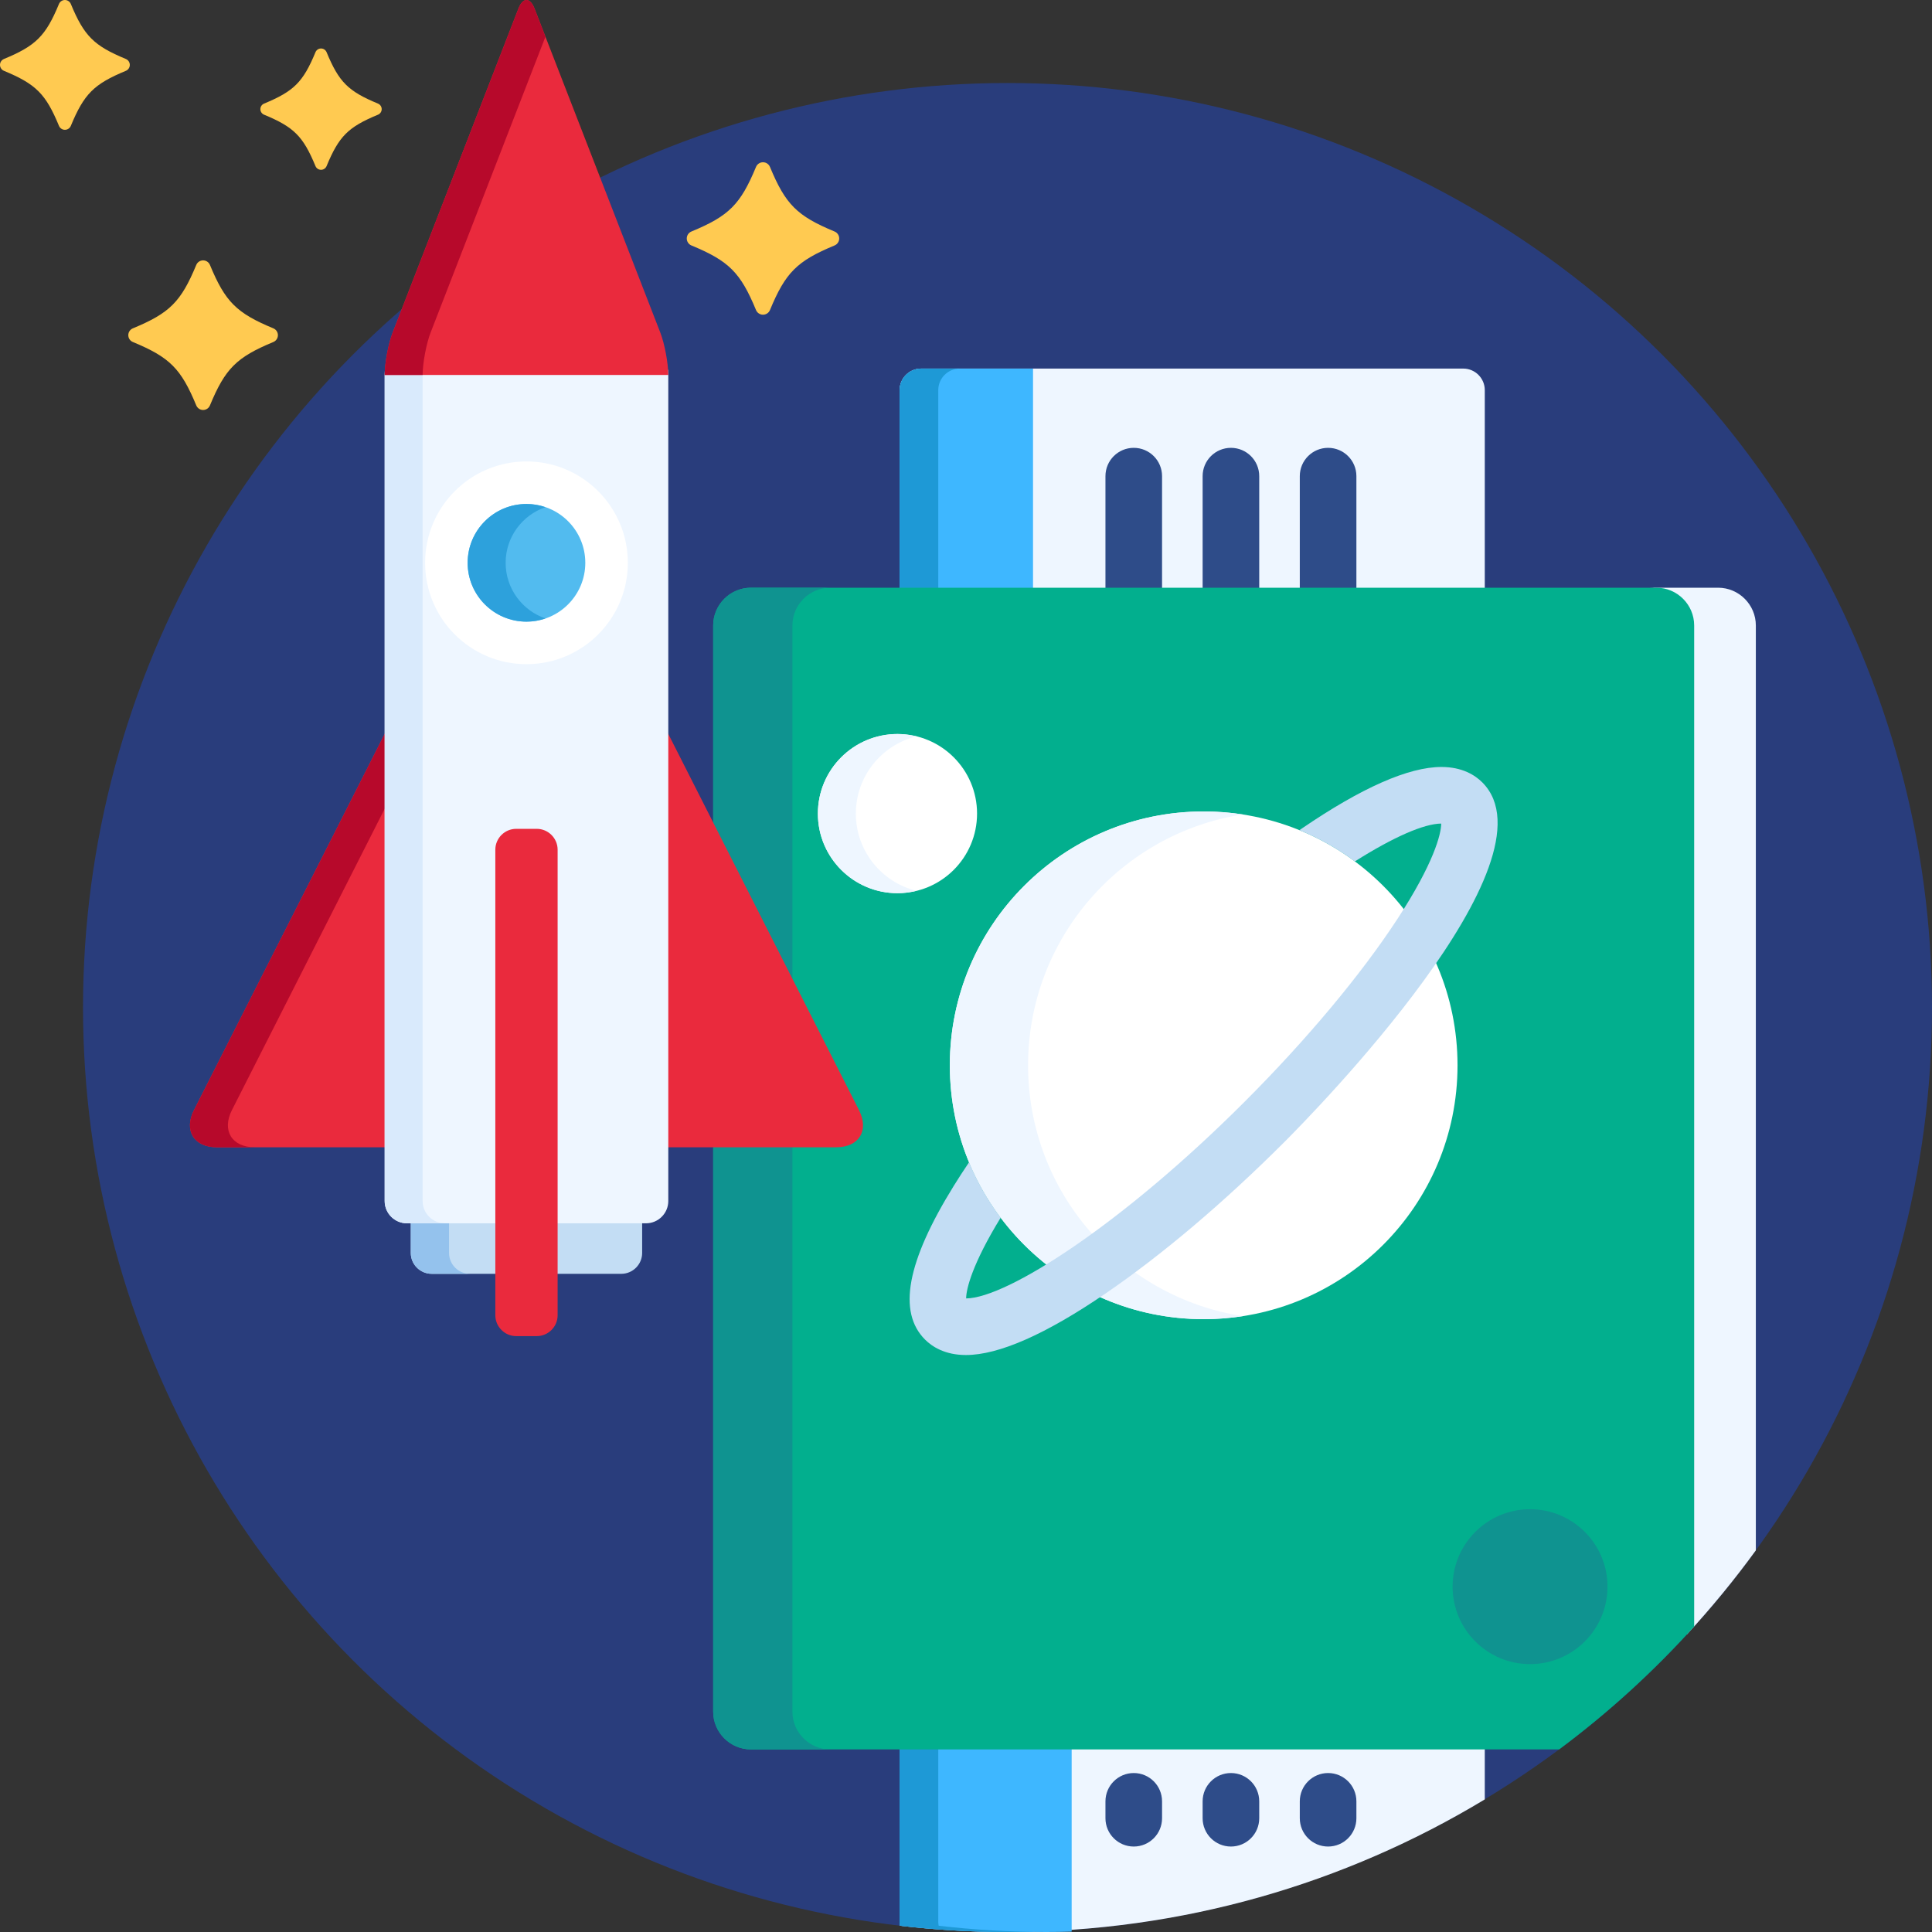 <?xml version="1.0" encoding="iso-8859-1"?>
<!-- Generator: Adobe Illustrator 19.0.0, SVG Export Plug-In . SVG Version: 6.00 Build 0)  -->
<svg version="1.1" id="Capa_1" xmlns="http://www.w3.org/2000/svg" xmlns:xlink="http://www.w3.org/1999/xlink" x="0px" y="0px"
	 viewBox="0 0 512 512" style="enable-background:new 0 0 512 512;" xml:space="preserve">
<rect x="0" y="0" width="512" height="512" fill="#333333" stroke="none"/>
<circle style="fill:#293D7C;" cx="267" cy="267" r="245"/>
<g>
	<path style="fill:#EEF6FF;" d="M393.482,156.75v-53.373c0-3.136-2.564-5.701-5.701-5.701H244.112c-3.136,0-5.701,2.565-5.701,5.701
		v53.373H393.482z"/>
	<path style="fill:#EEF6FF;" d="M238.411,462.612v46.686c0,0.356,0.037,0.705,0.101,1.044C247.859,511.425,257.362,512,267,512
		c46.28,0,89.56-12.838,126.482-35.139v-14.249H238.411z"/>
</g>
<g>
	<path style="fill:#2E4C89;" d="M307.957,156.75v-30.569c0-4.143-3.357-7.5-7.5-7.5c-4.142,0-7.5,3.357-7.5,7.5v30.569H307.957z"/>
	<path style="fill:#2E4C89;" d="M333.709,156.75v-30.569c0-4.143-3.357-7.5-7.5-7.5s-7.5,3.357-7.5,7.5v30.569H333.709z"/>
	<path style="fill:#2E4C89;" d="M359.459,156.75v-30.569c0-4.143-3.357-7.5-7.5-7.5s-7.5,3.357-7.5,7.5v30.569H359.459z"/>
	<path style="fill:#2E4C89;" d="M300.457,489.352c-4.142,0-7.5-3.357-7.5-7.5v-4.479c0-4.143,3.358-7.5,7.5-7.5
		c4.143,0,7.5,3.357,7.5,7.5v4.479C307.957,485.994,304.6,489.352,300.457,489.352z"/>
	<path style="fill:#2E4C89;" d="M326.209,489.352c-4.143,0-7.5-3.357-7.5-7.5v-4.479c0-4.143,3.357-7.5,7.5-7.5s7.5,3.357,7.5,7.5
		v4.479C333.709,485.994,330.352,489.352,326.209,489.352z"/>
	<path style="fill:#2E4C89;" d="M351.959,489.352c-4.143,0-7.5-3.357-7.5-7.5v-4.479c0-4.143,3.357-7.5,7.5-7.5s7.5,3.357,7.5,7.5
		v4.479C359.459,485.994,356.102,489.352,351.959,489.352z"/>
</g>
<path style="fill:#3EB7FF;" d="M273.76,156.75V97.676h-29.647c-3.136,0-5.701,2.565-5.701,5.701v53.373H273.76z"/>
<g>
	<path style="fill:#1E99D6;" d="M238.411,462.612v46.686c0,0.356,0.037,0.705,0.101,1.044C247.859,511.425,257.362,512,267,512
		c2.261,0,4.514-0.036,6.76-0.097v-49.291H238.411z"/>
	<path style="fill:#1E99D6;" d="M238.411,462.612v46.686c0,0.356,0.037,0.705,0.101,1.044C247.859,511.425,257.362,512,267,512
		c2.261,0,4.514-0.036,6.76-0.097v-49.291H238.411z"/>
	<path style="fill:#1E99D6;" d="M254.352,97.676h-10.24c-3.136,0-5.701,2.565-5.701,5.701v53.373h10.24v-53.373
		C248.651,100.241,251.216,97.676,254.352,97.676z"/>
</g>
<path style="fill:#3EB7FF;" d="M248.651,462.612v46.686c0,0.356,0.037,0.705,0.101,1.044c9.348,1.083,18.85,1.658,28.488,1.658
	c2.261,0,4.514-0.036,6.76-0.097v-49.291H248.651z"/>
<path style="fill:#EEF6FF;" d="M455.316,155.75H437c5.5,0,10,4.5,10,10v267.43c6.526-7.07,12.648-14.52,18.316-22.32V165.75
	C465.316,160.25,460.816,155.75,455.316,155.75z"/>
<path style="fill:#02AF8E;" d="M438.973,155.75H199c-5.5,0-10,4.5-10,10v54.433l37.745,74.45c1.167,2.302,1.282,4.428,0.323,5.988
	c-0.958,1.56-2.906,2.419-5.484,2.419c0,0-19.408,0-32.584,0v150.572c0,5.5,4.5,10,10,10h214.196
	c12.976-9.664,24.959-20.585,35.776-32.578V165.75C448.973,160.25,444.473,155.75,438.973,155.75z"/>
<g>
	<path style="fill:#0F9390;" d="M210,165.75c0-5.5,4.5-10,10-10h-21c-5.5,0-10,4.5-10,10v54.433l21,41.422V165.75z"/>
	<path style="fill:#0F9390;" d="M210,453.612V303.04c-6.46,0-14.49,0-21,0v150.572c0,5.5,4.5,10,10,10h21
		C214.5,463.612,210,459.112,210,453.612z"/>
</g>
<circle style="fill:#FFFFFF;" cx="318.99" cy="282.32" r="67.27"/>
<path style="fill:#EEF6FF;" d="M272.453,282.316c0-33.628,24.673-61.49,56.903-66.478c-3.381-0.523-6.843-0.798-10.37-0.798
	c-37.154,0-67.273,30.12-67.273,67.275c0,37.153,30.119,67.272,67.273,67.272c3.527,0,6.989-0.274,10.37-0.798
	C297.126,343.805,272.453,315.943,272.453,282.316z"/>
<circle style="fill:#0F9390;" cx="405.48" cy="420.48" r="20.524"/>
<circle style="fill:#FFFFFF;" cx="237.84" cy="215.61" r="21.09"/>
<path style="fill:#EEF6FF;" d="M226.811,215.613c0-9.912,6.847-18.204,16.061-20.465c-1.615-0.396-3.295-0.629-5.033-0.629
	c-11.648,0-21.093,9.444-21.093,21.094c0,11.647,9.444,21.093,21.093,21.093c1.738,0,3.417-0.233,5.033-0.63
	C233.658,233.816,226.811,225.523,226.811,215.613z"/>
<g>
	<path style="fill:#FFCA51;" d="M85.075,45c-0.645,0-1.224-0.388-1.471-0.982c-3.28-7.922-5.7-10.342-13.622-13.622
		C69.388,30.148,69,29.569,69,28.925c0-0.645,0.388-1.224,0.982-1.471c7.922-3.28,10.342-5.7,13.622-13.622
		c0.247-0.595,0.826-0.982,1.471-0.982s1.224,0.388,1.471,0.982c3.28,7.922,5.7,10.342,13.622,13.622
		c0.595,0.247,0.982,0.826,0.982,1.471c0,0.644-0.388,1.224-0.982,1.471c-7.922,3.28-10.342,5.7-13.622,13.622
		C86.299,44.612,85.72,45,85.075,45z"/>
	<path style="fill:#FFCA51;" d="M202.2,83.4c-0.81,0-1.538-0.487-1.848-1.234c-4.123-9.955-7.163-12.995-17.118-17.118
		C182.487,64.738,182,64.01,182,63.2s0.487-1.538,1.234-1.848c9.955-4.123,12.995-7.163,17.118-17.118
		C200.662,43.487,201.39,43,202.2,43s1.538,0.487,1.848,1.234c4.123,9.955,7.163,12.995,17.118,17.118
		c0.747,0.31,1.234,1.038,1.234,1.848s-0.487,1.538-1.234,1.848c-9.955,4.123-12.995,7.163-17.118,17.118
		C203.738,82.913,203.01,83.4,202.2,83.4z"/>
	<path style="fill:#FFCA51;" d="M17.2,34.4c-0.69,0-1.31-0.415-1.573-1.051c-3.511-8.477-6.1-11.065-14.576-14.576
		C0.415,18.51,0,17.89,0,17.2c0-0.689,0.415-1.31,1.051-1.573c8.476-3.511,11.065-6.1,14.576-14.576C15.891,0.415,16.511,0,17.2,0
		c0.689,0,1.31,0.415,1.573,1.051c3.511,8.476,6.1,11.065,14.576,14.576c0.636,0.264,1.051,0.884,1.051,1.573
		c0,0.689-0.415,1.31-1.051,1.573c-8.477,3.511-11.065,6.1-14.576,14.576C18.51,33.985,17.89,34.4,17.2,34.4z"/>
	<path style="fill:#FFCA51;" d="M53.825,108.65c-0.794,0-1.509-0.479-1.813-1.212c-4.047-9.77-7.03-12.753-16.799-16.8
		C34.478,90.334,34,89.62,34,88.825c0-0.795,0.478-1.509,1.213-1.813c9.768-4.047,12.752-7.03,16.799-16.801
		C52.316,69.478,53.031,69,53.825,69s1.509,0.478,1.813,1.211c4.047,9.771,7.03,12.754,16.799,16.801
		c0.734,0.305,1.213,1.019,1.213,1.813c0,0.795-0.479,1.509-1.213,1.813c-9.769,4.047-12.752,7.03-16.799,16.8
		C55.334,108.171,54.619,108.65,53.825,108.65z"/>
</g>
<path style="fill:#C3DDF4;" d="M132.268,323.189h-23.404l0.001,8.858c-0.001,3.041,2.486,5.528,5.527,5.527h17.876V323.189z"/>
<path style="fill:#94C2ED;" d="M119.001,332.047L119,323.189h-10.136l0.001,8.858c-0.001,3.041,2.486,5.528,5.527,5.527h10.136
	C121.487,337.575,118.999,335.088,119.001,332.047z"/>
<path style="fill:#C3DDF4;" d="M146.776,323.188v14.388h17.875c3.041,0,5.528-2.487,5.527-5.527v-8.86h-23.402V323.188z"/>
<path style="fill:#EA2A3D;" d="M102.942,192.529L51.408,294.181c-2.75,5.422-0.024,9.86,6.057,9.86h45.477V192.529z"/>
<path style="fill:#B7092B;" d="M61.466,294.181l41.476-81.812v-19.84L51.408,294.181c-2.75,5.422-0.024,9.86,6.057,9.86h10.058
	C61.442,304.041,58.716,299.603,61.466,294.181z"/>
<path style="fill:#EA2A3D;" d="M227.637,294.181l-51.533-101.647V304.04h45.478C227.662,304.041,230.386,299.603,227.637,294.181z"
	/>
<path style="fill:#EEF6FF;" d="M177.042,98h-75.04c-0.036,0.526-0.06,1.032-0.06,1.493v218.8c0,3.242,2.653,5.897,5.894,5.896
	h24.432l-0.001-99.011c0.001-2.496,2.032-4.527,4.529-4.528h5.452c2.497,0,4.528,2.031,4.528,4.528l0.001,99.01h24.431
	c3.241,0.001,5.895-2.652,5.896-5.894V99.492C177.103,99.031,177.079,98.525,177.042,98z"/>
<path style="fill:#D9EAFC;" d="M112,318.293v-218.8c0-0.461,0.024-0.967,0.06-1.493h-10.058c-0.036,0.526-0.06,1.032-0.06,1.493
	v218.8c0,3.242,2.653,5.897,5.894,5.896h10.059C114.653,324.19,112,321.535,112,318.293z"/>
<circle style="fill:#FFFFFF;" cx="139.52" cy="149.15" r="26.862"/>
<path style="fill:#EA2A3D;" d="M137.388,2.268l-33.314,85.83c-1.159,2.988-2.106,8.021-2.129,11.27H177.1
	c-0.023-3.248-0.97-8.281-2.128-11.27l-33.316-85.83C140.481-0.756,138.561-0.755,137.388,2.268z"/>
<path style="fill:#B7092B;" d="M144.549,9.725l-2.895-7.457c-1.173-3.023-3.093-3.023-4.267,0l-33.314,85.83
	c-1.159,2.988-2.106,8.021-2.129,11.27H112c0.023-3.248,0.971-8.281,2.129-11.27L144.549,9.725z"/>
<circle style="fill:#52BBEF;" cx="139.52" cy="149.15" r="15.59"/>
<path style="fill:#2DA1DC;" d="M134,149.152c0-6.848,4.418-12.648,10.555-14.745c-1.581-0.54-3.27-0.847-5.034-0.847
	c-8.611,0.001-15.589,6.98-15.589,15.592c0,8.609,6.979,15.591,15.59,15.59c1.764,0,3.453-0.307,5.033-0.846
	C138.419,161.801,134,155.998,134,149.152z"/>
<path style="fill:#EA2A3D;" d="M147.776,348.556c0.001,3.041-2.487,5.527-5.528,5.527h-5.453c-3.04,0-5.527-2.486-5.527-5.527
	l-0.001-123.378c0.001-3.041,2.488-5.527,5.528-5.528h5.453c3.041,0,5.528,2.487,5.528,5.528V348.556z"/>
<path style="fill:#C3DDF4;" d="M392.823,207.34c-1.863-1.863-5.255-4.085-10.832-4.085c-8.692,0-21.132,5.482-36.973,16.294
	c-0.218,0.148-0.439,0.307-0.659,0.457c5.264,2.146,10.191,4.94,14.69,8.282c10.268-6.493,18.349-10.005,22.886-10.033
	c-0.001,2.765-1.998,10.571-11.592,25.261c-9.65,14.774-24.044,31.992-40.533,48.482c-32.557,32.556-63.043,52.031-73.772,52.098
	c0-2.509,1.667-9.195,9.152-21.398c-3.378-4.492-6.198-9.423-8.377-14.689c-1.44,2.133-2.798,4.228-4.067,6.277
	c-12.433,20.084-14.916,33.405-7.594,40.725c1.863,1.863,5.255,4.085,10.833,4.085c8.692,0,21.131-5.481,36.972-16.292
	c14.963-10.213,31.374-24.112,47.461-40.199C347.974,295.047,413.649,228.166,392.823,207.34z"/>
<g>
</g>
<g>
</g>
<g>
</g>
<g>
</g>
<g>
</g>
<g>
</g>
<g>
</g>
<g>
</g>
<g>
</g>
<g>
</g>
<g>
</g>
<g>
</g>
<g>
</g>
<g>
</g>
<g>
</g>
</svg>
